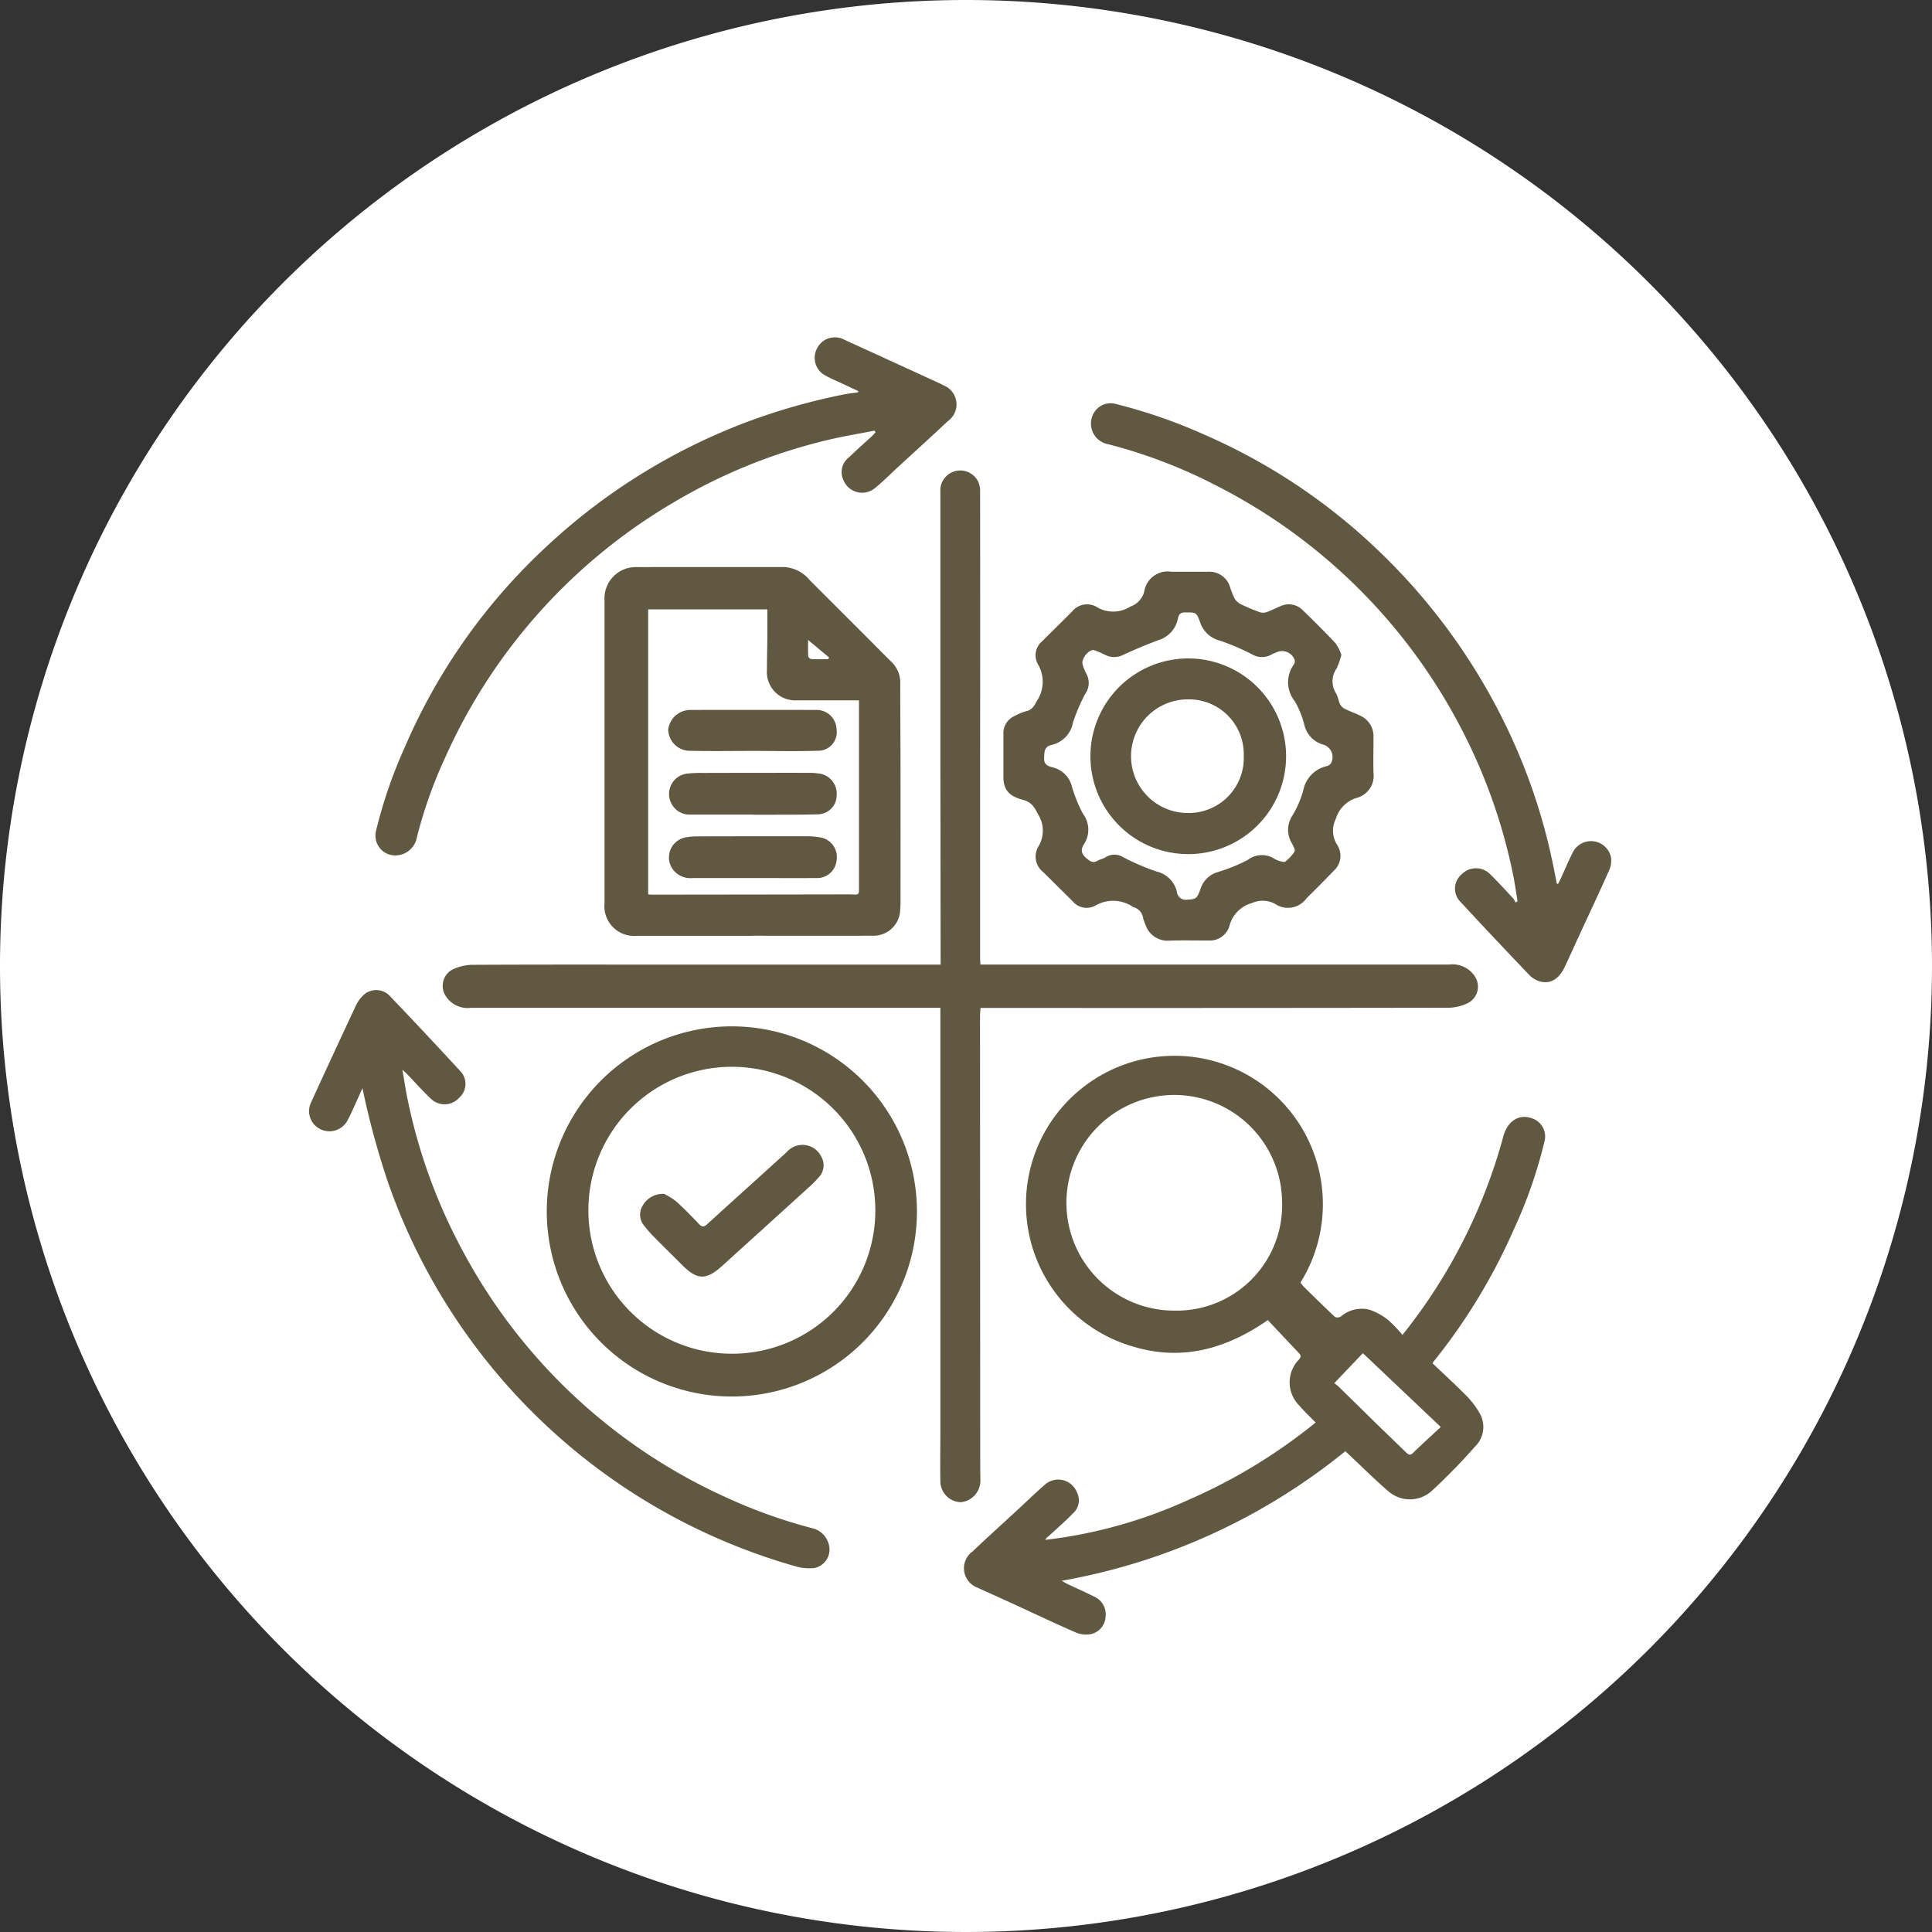 <svg xmlns="http://www.w3.org/2000/svg" xmlns:xlink="http://www.w3.org/1999/xlink" width="125" height="125" viewBox="0 0 125 125">
  <rect x="0" y="0" width="125" height="125" fill="#333333" stroke="none"/>
  <defs>
    <clipPath id="clip-path">
      <rect id="Rectangle_378640" data-name="Rectangle 378640" width="91" height="91" transform="translate(404 1176.978)" fill="#fff" stroke="#707070" stroke-width="1"/>
    </clipPath>
    <clipPath id="clip-path-2">
      <rect id="Rectangle_378952" data-name="Rectangle 378952" width="84.25" height="83.926" fill="#615842"/>
    </clipPath>
  </defs>
  <g id="Group_1074735" data-name="Group 1074735" transform="translate(-16469 9718.834)">
    <g id="Group_1074207" data-name="Group 1074207" transform="translate(16083 -11864.834)">
      <path id="Path_608385" data-name="Path 608385" d="M62.5,0A62.5,62.5,0,1,1,0,62.5,62.5,62.5,0,0,1,62.5,0Z" transform="translate(386 2146)" fill="#fff"/>
    </g>
    <g id="Mask_Group_154387" data-name="Mask Group 154387" transform="translate(16082 -10877.978)" clip-path="url(#clip-path)">
      <g id="Group_1074670" data-name="Group 1074670" transform="translate(407 1180.977)">
        <g id="Group_1074669" data-name="Group 1074669" clip-path="url(#clip-path-2)">
          <path id="Path_613226" data-name="Path 613226" d="M142.188,182.952c.16.087.285.164.417.226.561.266,1.13.514,1.683.794a1.248,1.248,0,0,1,.744,1.294,1.214,1.214,0,0,1-.961,1.138,1.694,1.694,0,0,1-1-.123c-1.328-.577-2.634-1.2-3.95-1.806-.681-.313-1.366-.619-2.049-.928-.106-.048-.214-.093-.316-.148a1.337,1.337,0,0,1-.332-2.344c.947-.9,1.921-1.776,2.882-2.664.589-.544,1.164-1.107,1.77-1.633a1.3,1.3,0,0,1,2.1.465,1.134,1.134,0,0,1-.268,1.383c-.491.5-1.017.959-1.532,1.431-.084.076-.188.129-.241.266a30.875,30.875,0,0,0,9.265-2.591,35.5,35.5,0,0,0,8.222-5c-.38-.391-.743-.724-1.058-1.1a2.109,2.109,0,0,1-.013-2.983c.174-.208.085-.308-.048-.449-.658-.695-1.313-1.393-1.974-2.094-2.716,1.883-5.549,2.652-8.682,1.723a9.588,9.588,0,0,1-3.654-16.47,9.6,9.6,0,0,1,14.447,12.32,3.031,3.031,0,0,0,.229.28c.664.654,1.327,1.309,2.008,1.945a.417.417,0,0,0,.379-.034,2.1,2.1,0,0,1,1.822-.447,4.086,4.086,0,0,1,1.239.677,7.992,7.992,0,0,1,.92.967c.218-.278.386-.484.547-.7a35.243,35.243,0,0,0,5.979-12.138c.266-.982.98-1.459,1.792-1.2a1.238,1.238,0,0,1,.883,1.48,30.517,30.517,0,0,1-2.029,5.81,37.845,37.845,0,0,1-5.175,8.494.531.531,0,0,0-.041.092c.742.709,1.506,1.409,2.232,2.146a5.334,5.334,0,0,1,.807,1.075,1.773,1.773,0,0,1-.294,2.16,39.415,39.415,0,0,1-2.791,2.861,2.11,2.11,0,0,1-2.827.025c-.855-.731-1.652-1.53-2.475-2.3l-.3-.285a40.144,40.144,0,0,1-18.357,8.385m7.272-17.481a6.824,6.824,0,0,0,6.988-7.153,6.976,6.976,0,1,0-6.988,7.153M166.717,173l-5.038-4.775-1.854,1.945a2.047,2.047,0,0,1,.257.193c.861.839,1.716,1.684,2.576,2.524.6.587,1.208,1.169,1.812,1.754.14.135.258.23.452.041.574-.558,1.167-1.1,1.8-1.682" transform="translate(-93.501 -102.508)" fill="#615842"/>
          <path id="Path_613227" data-name="Path 613227" d="M62.5,59.561h.549q14.885,0,29.77,0a1.717,1.717,0,0,1,1.689.808,1.191,1.191,0,0,1-.483,1.684,2.9,2.9,0,0,1-1.22.3q-14.9.024-29.809.012h-.5c-.011.211-.03.4-.03.587q.005,14.552.013,29.1c0,.311.009.622.011.932a1.4,1.4,0,0,1-1.278,1.361A1.363,1.363,0,0,1,59.9,93.066c-.022-1.113,0-2.227,0-3.341q0-12.318,0-24.636c0-.892,0-1.784,0-2.728h-.506q-14.942,0-29.886,0a1.677,1.677,0,0,1-1.663-.851,1.2,1.2,0,0,1,.487-1.629,3.119,3.119,0,0,1,1.257-.305c4.3-.022,8.6-.013,12.9-.013H59.916v-.507Q59.91,52.76,59.9,46.465,59.9,38.83,59.9,31.194c0-.738,0-1.476,0-2.214a1.29,1.29,0,0,1,2.423-.707,1.387,1.387,0,0,1,.148.667q.01,8.937,0,17.873,0,6.179,0,12.356c0,.114.012.228.021.391" transform="translate(-19.058 -18.986)" fill="#615842"/>
          <path id="Path_613228" data-name="Path 613228" d="M70.895,71.484q-3.75,0-7.5,0a1.927,1.927,0,0,1-2.109-2.126q0-9.791,0-19.582a2.023,2.023,0,0,1,2.108-2.146c3.173-.013,6.347,0,9.52-.005a2.308,2.308,0,0,1,1.644.844q1.924,1.922,3.846,3.846c.485.485.967.974,1.455,1.456a1.84,1.84,0,0,1,.56,1.36c0,1.735.014,3.471.017,5.206q.006,4.487,0,8.975c0,.168-.006.337-.02.5a1.728,1.728,0,0,1-1.794,1.667q-3.867.006-7.733,0M64.111,68.8c.085.009.146.022.208.022q6.373-.006,12.746-.017c.737,0,.683.153.684-.676q0-5.5,0-11V56.25H77.26c-1.179,0-2.358,0-3.536,0a1.83,1.83,0,0,1-1.93-1.961c0-.7.021-1.4.026-2.1,0-.6,0-1.206,0-1.826h-7.71ZM74.457,52.346c0,.294-.01.675.009,1.056a.273.273,0,0,0,.2.178c.364.018.729.008,1.094.008l.056-.109-1.357-1.134" transform="translate(-42.173 -32.771)" fill="#615842"/>
          <path id="Path_613229" data-name="Path 613229" d="M165.9,54.02a5,5,0,0,1-.3.853,1.441,1.441,0,0,0-.044,1.6c.13.213.156.487.267.715a.719.719,0,0,0,.307.3c.323.162.669.278.993.438a1.457,1.457,0,0,1,.861,1.4c0,.764-.017,1.529,0,2.292a1.477,1.477,0,0,1-1.054,1.622A2,2,0,0,0,165.55,64.6a1.7,1.7,0,0,0,.078,1.677,1.294,1.294,0,0,1-.193,1.667q-.876.909-1.778,1.793a1.48,1.48,0,0,1-2.058.357,1.7,1.7,0,0,0-1.47-.045,2.072,2.072,0,0,0-1.471,1.509,1.323,1.323,0,0,1-1.343.918c-.842,0-1.685-.019-2.526.007a1.5,1.5,0,0,1-1.559-1.035,3.032,3.032,0,0,1-.164-.476.827.827,0,0,0-.6-.651.187.187,0,0,1-.036-.013,2.274,2.274,0,0,0-2.447-.086,1.187,1.187,0,0,1-1.486-.309q-.939-.929-1.876-1.86A1.274,1.274,0,0,1,146.3,66.4a1.975,1.975,0,0,0-.02-2.093c-.219-.433-.409-.773-.931-.917-.552-.152-1.126-.377-1.266-1.062a1.985,1.985,0,0,1-.042-.384c0-.945,0-1.891,0-2.836a1.2,1.2,0,0,1,.712-1.152,3.3,3.3,0,0,1,.75-.313c.377-.084.528-.329.69-.649a2.23,2.23,0,0,0,.087-2.382,1.181,1.181,0,0,1,.292-1.519c.628-.636,1.271-1.257,1.9-1.89a1.241,1.241,0,0,1,1.586-.317,2.06,2.06,0,0,0,2.188-.011,1.421,1.421,0,0,0,.9-.945,1.539,1.539,0,0,1,1.78-1.312c.777,0,1.555,0,2.332,0a1.388,1.388,0,0,1,1.447,1,5.575,5.575,0,0,0,.287.718.987.987,0,0,0,.4.378,12.609,12.609,0,0,0,1.25.524.689.689,0,0,0,.431-.01c.3-.108.591-.26.89-.382a1.262,1.262,0,0,1,1.44.255c.727.7,1.445,1.412,2.134,2.15a2.9,2.9,0,0,1,.374.76m-16.041-.333c-.389.011-.82.647-.7.954a2.66,2.66,0,0,0,.215.539,1.252,1.252,0,0,1-.068,1.378,12.065,12.065,0,0,0-.772,1.812,1.819,1.819,0,0,1-1.38,1.46c-.5.11-.473.466-.49.858s.215.508.525.587a1.691,1.691,0,0,1,1.268,1.231,9.031,9.031,0,0,0,.725,1.788,1.71,1.71,0,0,1,.068,1.949c-.277.422-.139.69.211.969.214.172.39.27.652.117.166-.1.372-.128.531-.233a1.067,1.067,0,0,1,1.164.016,15.743,15.743,0,0,0,2.133.91,1.76,1.76,0,0,1,1.309,1.291.58.58,0,0,0,.7.526c.528-.03.608-.045.839-.719a1.661,1.661,0,0,1,1.135-1.069,11.364,11.364,0,0,0,1.9-.772,1.512,1.512,0,0,1,1.761-.069,1.524,1.524,0,0,0,.435.162c.079.022.2.048.245.007a2.626,2.626,0,0,0,.6-.646c.063-.121-.09-.376-.181-.553a1.663,1.663,0,0,1,.032-1.759,6.544,6.544,0,0,0,.718-1.667,1.99,1.99,0,0,1,1.506-1.549.474.474,0,0,0,.294-.206.843.843,0,0,0-.55-1.2,1.725,1.725,0,0,1-1.176-1.231,6.148,6.148,0,0,0-.611-1.544,1.965,1.965,0,0,1-.071-2.407.36.36,0,0,0,.035-.312.864.864,0,0,0-1.216-.441,2.075,2.075,0,0,0-.283.125,1.252,1.252,0,0,1-1.254-.024,15.869,15.869,0,0,0-2.024-.868,1.823,1.823,0,0,1-1.32-1.178c-.24-.686-.276-.664-.985-.661-.291,0-.391.11-.457.383a1.805,1.805,0,0,1-1.177,1.379c-.785.289-1.559.613-2.32.961a1.293,1.293,0,0,1-1.256,0,6.594,6.594,0,0,0-.7-.295" transform="translate(-99.12 -33.458)" fill="#615842"/>
          <path id="Path_613230" data-name="Path 613230" d="M73.257,154.89a11.975,11.975,0,1,1-11.933-11.965A11.982,11.982,0,0,1,73.257,154.89m-2.693-.049a9.282,9.282,0,1,0-9.18,9.264,9.261,9.261,0,0,0,9.18-9.264" transform="translate(-33.931 -98.353)" fill="#615842"/>
          <path id="Path_613231" data-name="Path 613231" d="M192.405,44.783c.059-.118.121-.235.176-.355.254-.552.489-1.112.762-1.654a1.32,1.32,0,0,1,2.491.273,1.518,1.518,0,0,1-.123.854c-.647,1.453-1.326,2.891-1.992,4.334-.3.646-.586,1.3-.893,1.937-.365.763-.934,1.1-1.6.905a1.517,1.517,0,0,1-.653-.388c-1.493-1.565-2.981-3.134-4.445-4.726a1.211,1.211,0,0,1,.063-1.829,1.289,1.289,0,0,1,1.846.03c.511.5.986,1.026,1.472,1.547a1.336,1.336,0,0,1,.153.266l.129-.088c-.1-.587-.179-1.178-.3-1.76a36.048,36.048,0,0,0-3.518-9.74,36.419,36.419,0,0,0-15.517-15.309,33.115,33.115,0,0,0-7.149-2.756,1.358,1.358,0,0,1-.718-2.3,1.262,1.262,0,0,1,1.263-.291,34.25,34.25,0,0,1,5.6,1.938,38.381,38.381,0,0,1,11.181,7.389,39.409,39.409,0,0,1,8.715,12.13,38.176,38.176,0,0,1,2.7,8.153c.1.466.186.935.279,1.4l.08.036" transform="translate(-111.604 -9.415)" fill="#615842"/>
          <path id="Path_613232" data-name="Path 613232" d="M45,3.47l-1.1-.515c-.339-.16-.689-.3-1.014-.485A1.291,1.291,0,0,1,42.336.7,1.29,1.29,0,0,1,44.088.141q3.051,1.394,6.1,2.794c.106.048.21.1.311.159a1.323,1.323,0,0,1,.29,2.324C49.726,6.422,48.639,7.4,47.563,8.394c-.5.456-.97.937-1.493,1.358a1.3,1.3,0,0,1-2.021-.5,1.2,1.2,0,0,1,.354-1.5c.473-.46.971-.9,1.456-1.343.09-.083.168-.178.252-.268l-.05-.113c-1.059.211-2.129.379-3.176.639a35.622,35.622,0,0,0-9.839,4.009,36.339,36.339,0,0,0-14.763,16.48,29.578,29.578,0,0,0-1.84,5.179,1.424,1.424,0,0,1-1.36,1.177,1.276,1.276,0,0,1-1.287-.976,1.338,1.338,0,0,1,0-.607,30.758,30.758,0,0,1,1.847-5.381,38.314,38.314,0,0,1,9.114-12.955A39.311,39.311,0,0,1,37.672,5.515,40.68,40.68,0,0,1,44,3.7c.322-.067.651-.1.977-.148L45,3.47" transform="translate(-9.469 0)" fill="#615842"/>
          <path id="Path_613233" data-name="Path 613233" d="M3.452,141.735c-.135.3-.266.608-.405.91-.178.387-.347.78-.548,1.156a1.328,1.328,0,0,1-1.794.583,1.3,1.3,0,0,1-.578-1.723q1.428-3.122,2.884-6.23a2.236,2.236,0,0,1,.6-.794,1.216,1.216,0,0,1,1.632.161q2.292,2.4,4.544,4.846a1.188,1.188,0,0,1-.072,1.711,1.27,1.27,0,0,1-1.816.091c-.546-.514-1.044-1.079-1.565-1.62-.069-.071-.145-.136-.3-.278.121.693.207,1.286.329,1.871a35.6,35.6,0,0,0,3.478,9.67,36.26,36.26,0,0,0,17.308,16.205A33.2,33.2,0,0,0,32.51,170.2a1.456,1.456,0,0,1,1.159,1.336,1.217,1.217,0,0,1-1,1.255,3.168,3.168,0,0,1-1.254-.131A39.236,39.236,0,0,1,5.1,147.822a52.558,52.558,0,0,1-1.65-6.087" transform="translate(0 -93.17)" fill="#615842"/>
          <path id="Path_613234" data-name="Path 613234" d="M79.968,79.922c-1.4,0-2.795.025-4.191-.011a1.41,1.41,0,0,1-1.283-1.36,1.444,1.444,0,0,1,1.423-1.28q4.058-.007,8.116,0a1.293,1.293,0,0,1,1.355,1.257,1.2,1.2,0,0,1-1.229,1.383c-1.4.045-2.794.012-4.191.011" transform="translate(-51.262 -53.171)" fill="#615842"/>
          <path id="Path_613235" data-name="Path 613235" d="M80.117,93.027c-1.358,0-2.717,0-4.075,0a1.306,1.306,0,0,1-1.152-.6,1.329,1.329,0,0,1,.927-2.05,8.616,8.616,0,0,1,1.085-.045q3.436-.009,6.871-.007a4.844,4.844,0,0,1,.541.038,1.315,1.315,0,0,1,1.2,1.416A1.231,1.231,0,0,1,84.27,93.01c-1,.031-1.992.02-2.989.026-.388,0-.776,0-1.164,0v-.009" transform="translate(-51.382 -62.156)" fill="#615842"/>
          <path id="Path_613236" data-name="Path 613236" d="M80.12,106.2c-1.309,0-2.617,0-3.926,0a1.423,1.423,0,0,1-1.217-.477,1.315,1.315,0,0,1,.811-2.161,3.965,3.965,0,0,1,.7-.059q3.576-.009,7.152-.005a4.6,4.6,0,0,1,.734.061,1.287,1.287,0,0,1,1.135,1.46,1.269,1.269,0,0,1-1.342,1.181c-1.348.006-2.695,0-4.042,0" transform="translate(-51.377 -71.223)" fill="#615842"/>
          <path id="Path_613237" data-name="Path 613237" d="M168.288,79.253a6.33,6.33,0,1,1,.08-12.66,6.33,6.33,0,1,1-.08,12.66m3.63-6.4a3.541,3.541,0,0,0-3.605-3.612,3.676,3.676,0,0,0-.022,7.352,3.563,3.563,0,0,0,3.627-3.74" transform="translate(-111.448 -45.825)" fill="#615842"/>
          <path id="Path_613238" data-name="Path 613238" d="M70.217,170.706a4.36,4.36,0,0,1,.773.478c.521.465,1.007.971,1.49,1.476.184.193.308.207.511.022,1.713-1.561,3.436-3.111,5.152-4.669a1.352,1.352,0,0,1,2.263.32,1.111,1.111,0,0,1-.128,1.241,6.673,6.673,0,0,1-.707.718q-2.788,2.535-5.583,5.063c-1.05.951-1.623.936-2.613-.057-.6-.605-1.215-1.2-1.814-1.812a7.6,7.6,0,0,1-.614-.7,1.107,1.107,0,0,1-.106-1.334,1.509,1.509,0,0,1,1.375-.746" transform="translate(-47.252 -115.296)" fill="#615842"/>
        </g>
      </g>
    </g>
  </g>
</svg>
